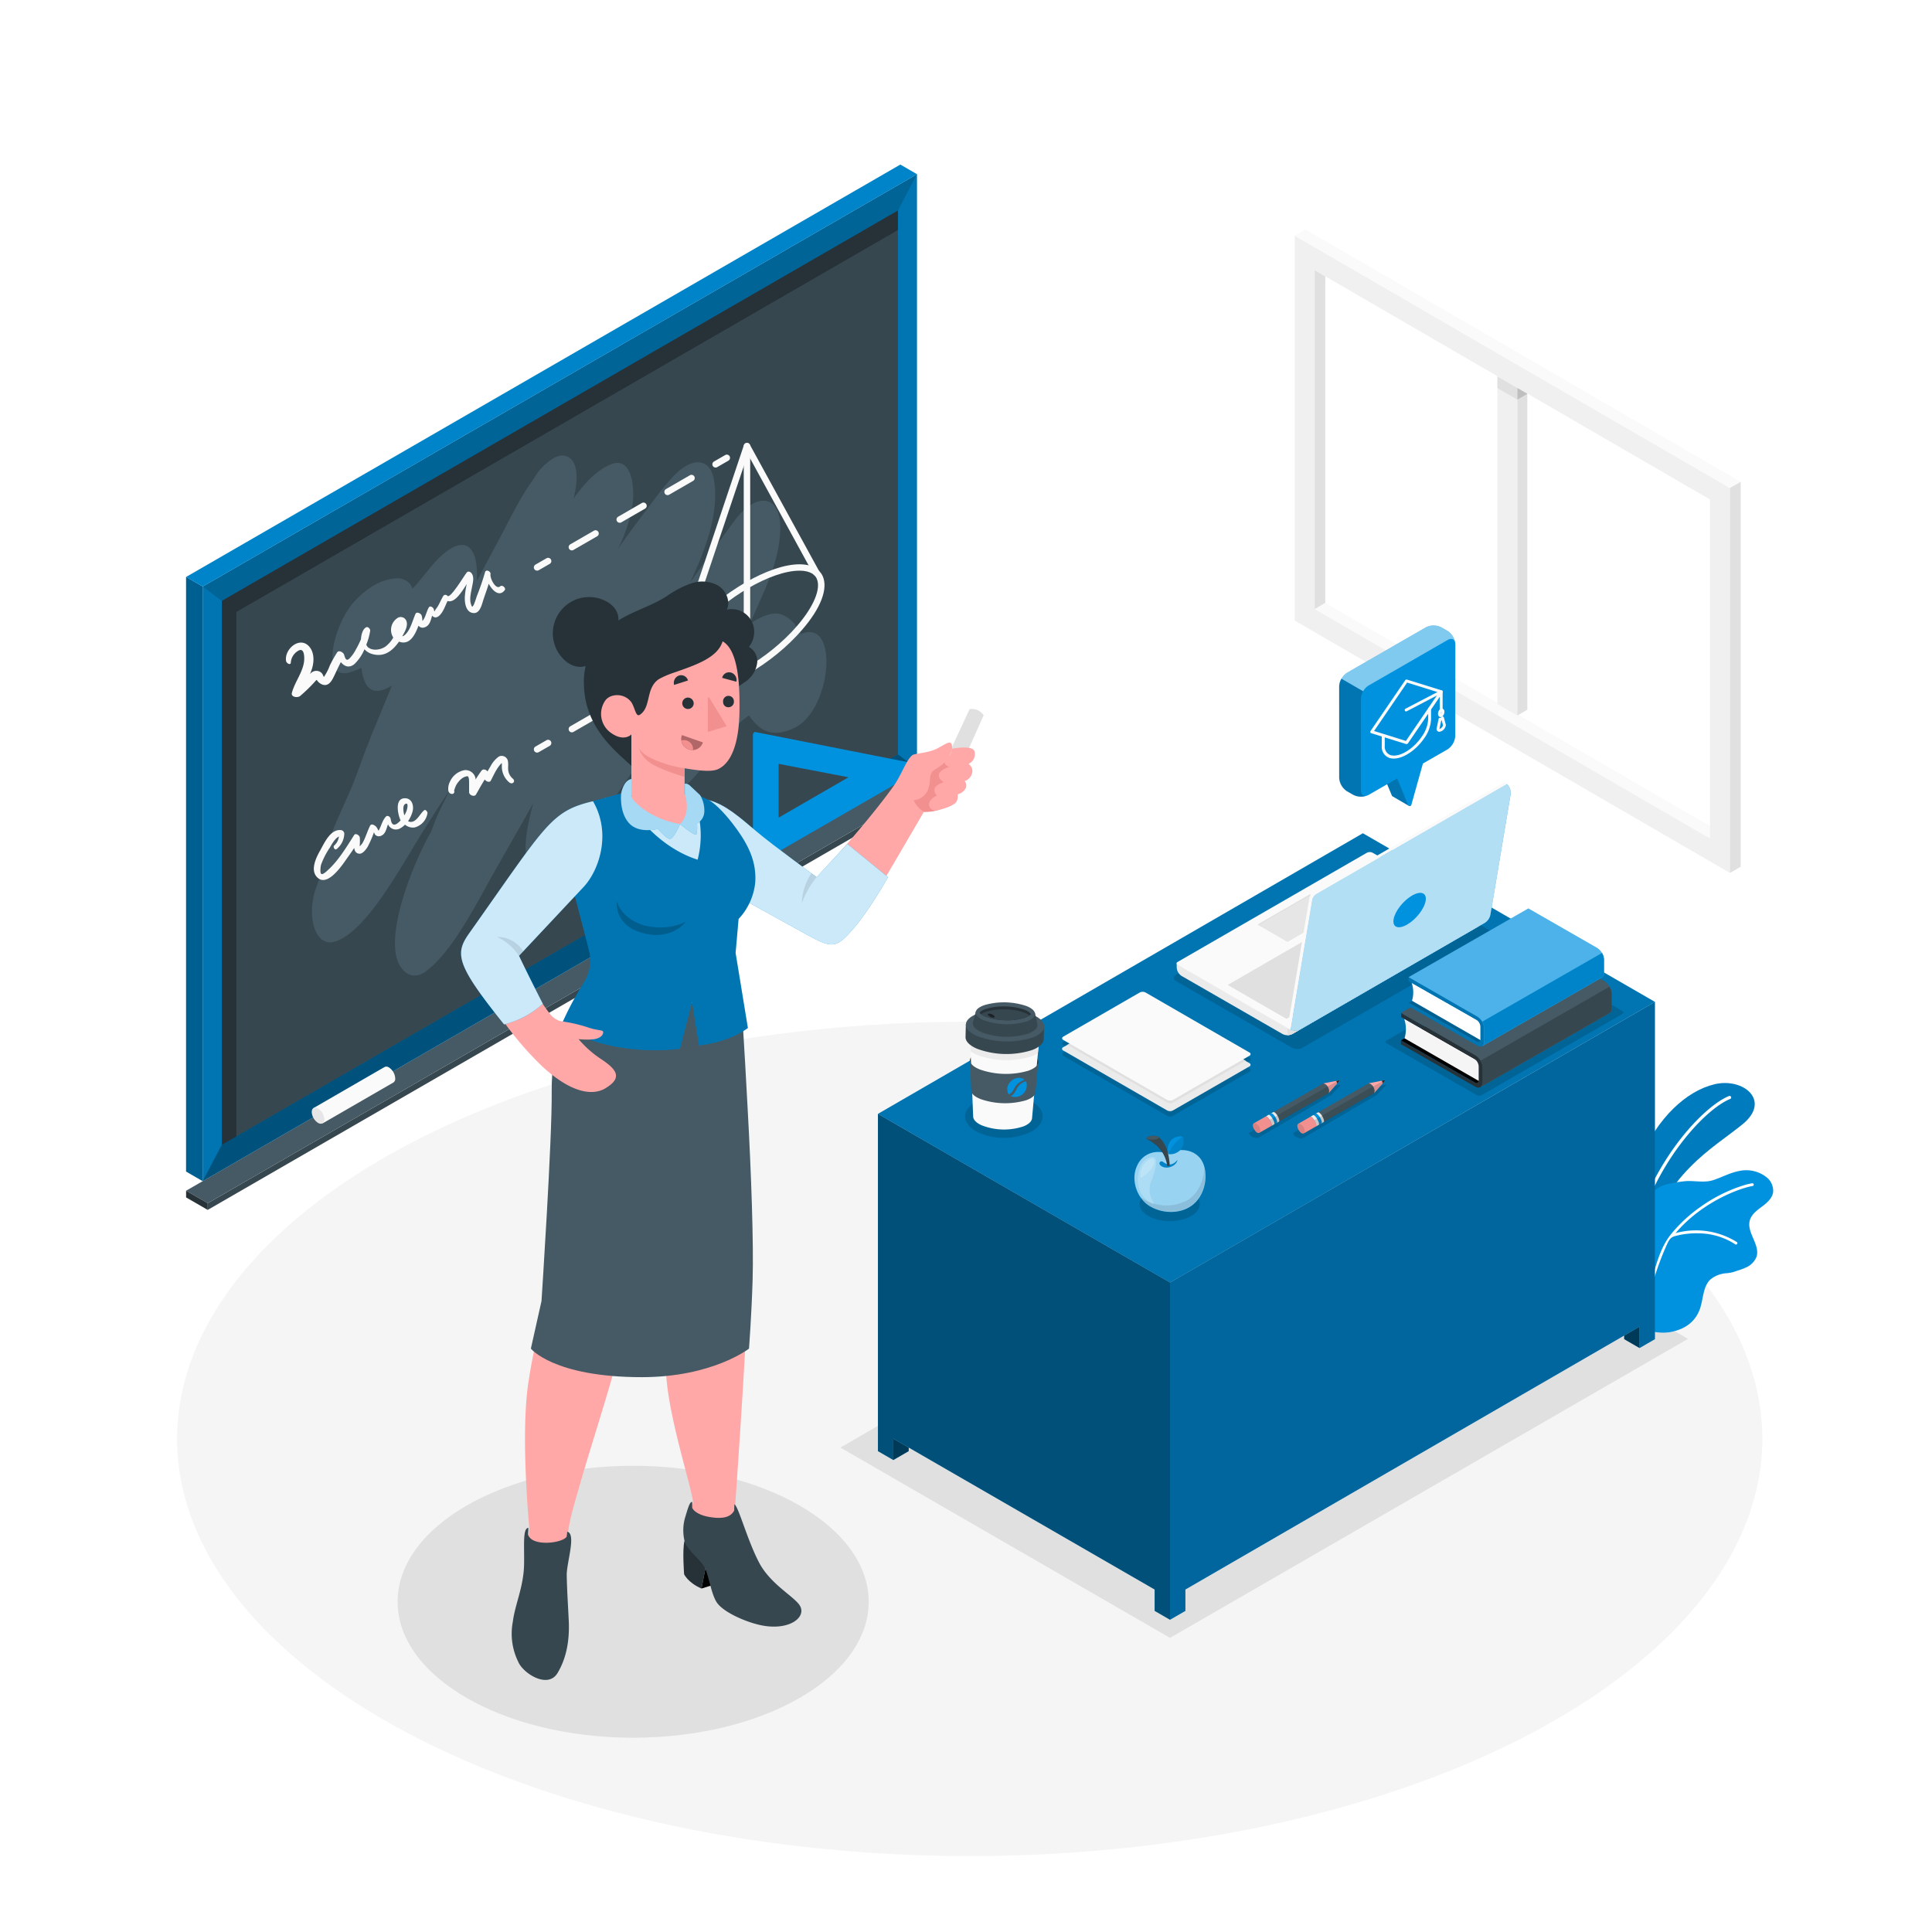 <svg width="500" height="500" xmlns="http://www.w3.org/2000/svg" id="freepik_stories-teacher" class="animated" version="1.1" viewBox="0 0 500 500">
	<style>
		@keyframes heartbeat{0%,30%,40%,60%,to{transform:scale(1)}10%,50%{transform:scale(1.1)}}svg#freepik_stories-teacher:not(.animated) .animable{opacity:0}svg#freepik_stories-teacher.animated #freepik--speech-bubble--inject-16{animation:6s Infinite linear heartbeat;animation-delay:0s}
	</style>
	<g id="freepik--Floor--inject-16" class="animable" style="transform-origin:250.96px 372.38px">
		<ellipse id="freepik--floor--inject-16" cx="250.96" cy="372.38" fill="#f5f5f5" rx="205.13" ry="107.97" style="transform-origin:250.96px 372.38px" class="animable" />
	</g>
	<g id="freepik--Shadows--inject-16" class="animable" style="transform-origin:269.875px 373.48px">
		<path id="freepik--Shadow--inject-16" style="transform-origin:327.17px 360.56px" fill="#e0e0e0" d="M302.8 423.88l-85.31-49.25 134.05-77.39 85.31 49.25-134.05 77.39z" class="animable" />
		<ellipse id="freepik--shadow--inject-16" cx="163.86" cy="414.53" fill="#e0e0e0" rx="60.96" ry="35.19" style="transform-origin:163.86px 414.53px" class="animable" />
	</g>
	<g id="freepik--Plants--inject-16" class="animable" style="transform-origin:438.758px 312.587px">
		<g id="freepik--plants--inject-16" class="animable" style="transform-origin:438.758px 312.587px">
			<path d="M420.61 321.78s-.51-12.09 3.95-22.22 11.68-17.16 19.15-18.95 14.69 4.22 7.34 10.28-21 13.18-24.8 32.11z" style="transform-origin:437.355px 301.645px" id="el0t6nh0lvnj9l" fill="#0092df" class="animable" />
			<path d="M420.61 321.78s-.51-12.09 3.95-22.22 11.68-17.16 19.15-18.95 14.69 4.22 7.34 10.28-21 13.18-24.8 32.11z" style="transform-origin:437.355px 301.645px" id="elfozdwufx6vf" class="animable" opacity=".15" />
			<path d="M422.35 322.35h-.08a.43.43 0 01-.31-.5c4.91-20.92 18.83-35.52 25.51-38.2a.41.41 0 01.53.23.41.41 0 01-.23.53c-6.54 2.62-20.18 17-25 37.63a.43.43 0 01-.42.31z" style="transform-origin:434.99px 302.986px" id="eld3yipvs9otp" fill="#fff" class="animable" />
			<path d="M440.07 338.33c-1.13 3.66-3.9 5.65-7.65 6.38-2.39.47-6.23 0-8.24-1.49-2.81-2.09-3.76-3.58-4.35-5.61a34.57 34.57 0 01-1.21-8.29 8.61 8.61 0 011.89-5.06 14.84 14.84 0 011.45-1.62c.57-.61 1.22-1.14 1.82-1.71a6.52 6.52 0 001.92-2.73c.47-1.52 0-3.15 0-4.74a7.26 7.26 0 015.56-6.92 33.27 33.27 0 014.75-.84c2.39-.22 5 .47 7.29-.26s4.34-1.91 6.72-2.37a8.47 8.47 0 017.21 1.64 4.47 4.47 0 011.65 3.87c-.26 1.59-1.62 2.75-2.91 3.71s-2.71 2-3.13 3.57c-.86 3.14 2.74 6.29 1.75 9.39a5.09 5.09 0 01-2.82 2.81c-1 .48-2.13.77-3.2 1.15a12.66 12.66 0 01-1.59.29 7.33 7.33 0 00-4.38 1.67c-1.83 1.83-1.77 4.7-2.53 7.16z" style="transform-origin:438.758px 323.868px" id="elfz8jhqx795m" fill="#0092df" class="animable" />
			<path d="M432.27 319.65a33.94 33.94 0 012.31-2.63 38.72 38.72 0 015.89-4.95 39.61 39.61 0 0110.69-5.28 17.79 17.79 0 012.29-.56.36.36 0 01.41.3.35.35 0 01-.29.41c-3.32.55-13.05 4.07-19.93 12.19a20 20 0 0115.85 2.31.36.36 0 01.08.5.39.39 0 01-.31.15.31.31 0 01-.2-.07 17.48 17.48 0 00-9.3-2.83 21.28 21.28 0 00-6.26.71c-1.19.31-1.61 1.08-2.09 2.15a73.48 73.48 0 00-3.18 8.37c-.44 1.43-.84 2.87-1.19 4.32-.17.68-.34 1.35-.5 2a10.94 10.94 0 00-.49 2.24c-.29 1.44-.56 2.89-.8 4.34 0 .09 0 .19-.05.28a.5.5 0 01-.18.39.37.37 0 01-.48-.19 1.13 1.13 0 010-.58 78.2 78.2 0 013.22-13.07c1.09-3.63 2.13-7.43 4.51-10.5z" style="transform-origin:439.184px 325.122px" id="elonbj4h3wxd" fill="#fff" class="animable" />
		</g>
	</g>
	<g id="freepik--Window--inject-16" class="animable" style="transform-origin:392.785px 142.65px">
		<g id="freepik--window--inject-16" class="animable" style="transform-origin:392.785px 142.65px">
			<path style="transform-origin:392.765px 186.485px" id="el88rlyynm5ff" fill="#fafafa" d="M445.29 215.34l-2.74 1.63-102.31-59.34 2.74-1.63 102.31 59.34z" class="animable" />
			<path style="transform-origin:392.765px 142.64px" id="el99i7nshgxbi" fill="#fff" d="M342.98 156l99.57 57.75v-84.48l-99.57-57.74V156z" class="animable" />
			<path style="transform-origin:390.105px 139.825px" id="el7kfxaqh05jm" fill="#f0f0f0" d="M392.69 97.47v87.7l-5.17-2.98V94.48l5.17 2.99z" class="animable" />
			<path style="transform-origin:393.98px 140.57px" id="elwpadzy6lln" fill="#e0e0e0" d="M395.27 95.97l-2.58 1.5v87.7l2.58-1.5v-87.7z" class="animable" />
			<path d="M335.08 160.61l112.63 65.3v-99.62L335.08 61zm5.16-90.69l102.31 59.35V217l-102.31-59.37z" style="transform-origin:391.395px 143.455px" id="els5xkpkye1yi" fill="#f0f0f0" class="animable" />
			<path style="transform-origin:341.61px 113.775px" id="elcy2okl5k5hq" fill="#e0e0e0" d="M340.24 157.63l2.74-1.63V71.53l-2.74-1.61v87.71z" class="animable" />
			<path style="transform-origin:392.785px 92.84px" id="el5z32cem19l" fill="#fafafa" d="M335.08 60.98l2.78-1.59 112.63 65.31-2.78 1.59-112.63-65.31z" class="animable" />
			<path style="transform-origin:449.1px 175.305px" id="elefkxwf0gqmc" fill="#e0e0e0" d="M450.49 124.7l-2.78 1.59v99.62l2.78-1.59V124.7z" class="animable" />
			<path style="transform-origin:390.115px 100.445px" id="elpd9h4xowrc" fill="#e0e0e0" d="M392.69 100.44l-5.15-2.97v2.98l5.15 2.97v-2.98z" class="animable" />
			<path style="transform-origin:393.98px 101.93px" id="eln7z1gjpmwve" d="M392.69 103.42l2.58-1.49-2.58-1.49v2.98z" class="animable" opacity=".15" />
		</g>
	</g>
	<g id="freepik--Board--inject-16" class="animable" style="transform-origin:147.68px 177.855px">
		<g id="freepik--board--inject-16" class="animable" style="transform-origin:147.68px 177.855px">
			<path style="transform-origin:150.48px 256.41px" id="elku3pr1t86o" fill="#37474f" d="M247.2 201.44L53.76 313.12v-1.73L247.2 199.7v1.74z" class="animable" />
			<path style="transform-origin:147.68px 253.93px" id="el2jbhb6ssmhr" fill="#455a64" d="M241.61 196.47l5.59 3.23L53.76 311.39l-5.6-3.23 193.45-111.69z" class="animable" />
			<path style="transform-origin:50.96px 310.64px" id="elmnyp5bv2c9i" fill="#263238" d="M48.16 308.16l5.6 3.23v1.73l-5.6-3.23v-1.73z" class="animable" />
			<path style="transform-origin:144.885px 175.38px" id="elxjf4zs8wfv" fill="#0092df" d="M237.31 198.96L52.46 305.68V151.8L237.31 45.08v153.88z" class="animable" />
			<path style="transform-origin:144.885px 175.38px" id="elsbs2cglmz" d="M237.31 198.96L52.46 305.68V151.8L237.31 45.08v153.88z" class="animable" opacity=".2" />
			<path style="transform-origin:144.89px 175.375px" id="elum4ler8cped" fill="#37474f" d="M57.4 296.25V155.53L232.38 54.5v140.72L57.4 296.25z" class="animable" />
			<path style="transform-origin:144.89px 175.375px" id="elclnd630stpd" fill="#263238" d="M232.38 54.5L61.17 153.35l-3.77 2.18v140.72l3.77-2.18V158.38l171.21-98.84V54.5z" class="animable" />
			<path style="transform-origin:144.885px 250.45px" id="el6h5my46hrqq" d="M57.4 296.25l-4.94 9.43 184.85-106.72-4.93-3.74L57.4 296.25z" class="animable" opacity=".3" />
			<path style="transform-origin:144.885px 100.305px" id="el5t01dkgagnw" d="M232.38 54.5l4.93-9.42L52.46 151.8l4.94 3.73L232.38 54.5z" class="animable" opacity=".15" />
			<path style="transform-origin:50.31px 227.5px" id="ell0bpgf7vu0d" fill="#0092df" d="M48.16 149.32l4.3 2.48v153.88l-4.3-2.49V149.32z" class="animable" />
			<path style="transform-origin:50.31px 227.5px" id="elp5t4npe9b4" d="M48.16 149.32l4.3 2.48v153.88l-4.3-2.49V149.32z" class="animable" opacity=".35" />
			<path style="transform-origin:142.735px 97.195px" id="elzh2ybh5acgc" fill="#0092df" d="M237.31 45.08l-4.3-2.49L48.16 149.32l4.3 2.48L237.31 45.08z" class="animable" />
			<path style="transform-origin:142.735px 97.195px" id="elnf51f88h04" d="M237.31 45.08l-4.3-2.49L48.16 149.32l4.3 2.48L237.31 45.08z" class="animable" opacity=".1" />
			<path d="M207.4 164.05a.65.65 0 01.1.25l-.13-.23c-.16.07-.32.12-.49.21.19-.27.34-.34.46-.27a13 13 0 00-1.07-1.65 8.13 8.13 0 00-4.34-3.44c-2.29-.6-5.12.75-7.83 2.46 3.56-8.35 7.84-16.22 7.83-24.82 0-9-6.57-9-11.91-1.72q-5.76 7.89-11.46 16c4.38-9.23 7.6-18.72 6.21-26.68-1-5.55-5.29-5.79-9.56-1.83-2.58 2.4-5.34 6.21-8.27 10.11-2.37 3.15-4.81 6.36-7.07 9.73a40.82 40.82 0 003.76-11c.86-5.62-.4-12.76-5.11-11.14-3.89 1.35-7.09 4.85-10.09 9 1.22-4.7 1.27-9.47-1.49-10.82-1.77-.85-3.76.07-5.66 1.87l.12-.18a14.87 14.87 0 00-2.91 3.4c-.21.3-.4.61-.59.92-3.5 4.82-6.22 10.73-9.15 16.15-1.83 3.37-3.56 6.71-5.37 10 .51-7-1.77-12.44-8.22-7.35-2.75 2.17-5.1 5.6-7.45 8.29-.3.34-.61.68-.95 1a4 4 0 00-3.52-2.63c-3.53-.06-7.43 1.63-11.34 5.77-5.51 5.84-9.09 20.57-1.54 18.6 1.08-.28 2.16-.79 3.23-1.15a10.65 10.65 0 00.7 3.25c1.37 3.42 4.09 3.18 7.12 1.27-2.15 5.37-4.41 10.58-6.49 15.92-1.45 3.78-2.82 7.87-4.44 11.61-2.64 6.06-5.58 11.92-7.1 18.37a12.72 12.72 0 00-.4 3.24c-.41 1.06-.8 2.12-1.18 3.19-2.57 7.25-.3 15.59 4.94 13.92 7.5-2.39 15.54-16.73 21.05-25.76 2.77-4.55 5.69-9.08 8.64-13.57l-.06.11c-1.19 2.53-2.53 5.13-3.64 7.69-.39 1-.74 2-1.11 3 0 .06-.05.09-.08.16-5.32 9.37-12.27 27.81-8 34.7 1.42 2.3 3.88 3.52 6.82 1.28 6.87-5.25 12.71-17 17.62-25.72 3.28-5.8 6.72-11.75 10.05-17.75a64.93 64.93 0 00-1.8 8.39c-1.08 8.07 2.22 12.29 7.85 9.33 4.15-2.17 8.49-9.11 11.63-14 4.21-6.5 8.64-12.65 12.88-19.09a26.83 26.83 0 00-.15 5.91c.65 7 4.83 9.26 10.33 3.69 5.15-5.21 9.7-13.37 15.09-16.88a15.51 15.51 0 002 2.42c2.55 2.5 6 2.69 9.85.74 9.57-4.8 11.48-28.32 1.69-24.27z" style="transform-origin:147.308px 185.178px" id="eloby7e7o236" fill="#455a64" class="animable" />
			<path d="M238.73 198l-43.34-8.57c-.24 0-.53.35-.53.71v33.59c0 .26.16.38.35.27l43.35-25c.35-.23.44-.93.17-1zm-37.22 13.6v-13.92l18.08 3.48z" style="transform-origin:216.874px 206.735px" id="el39rqrrhxmit" fill="#0092df" class="animable" />
			<path d="M102.28 279.07a3.58 3.58 0 00-1.62-2.81 1.14 1.14 0 00-1.15-.11l-18.35 10.6 2.3 4 18.35-10.6a1.14 1.14 0 00.47-1.08z" style="transform-origin:91.725px 283.397px" id="eltaybxshhu9" fill="#fafafa" class="animable" />
			<path d="M82.31 286.86a3.58 3.58 0 011.62 2.81c0 1-.73 1.45-1.62.94a3.6 3.6 0 01-1.63-2.82c0-1.03.73-1.45 1.63-.93z" style="transform-origin:82.305px 288.729px" id="el1tj4y5ez7mo" fill="#e6e6e6" class="animable" />
			<path d="M179.72 179.09c-3.8 0-5.35-1.66-6-3.05-1.5-3.27.45-8.38 5.35-14 7.63-8.82 20.11-16 27.82-16 3.79 0 5.35 1.66 6 3 1.5 3.27-.46 8.39-5.35 14-7.63 8.87-20.11 16.05-27.82 16.05zm27.19-31.4c-7.29 0-19.2 6.92-26.56 15.41-4.31 5-6.27 9.68-5.09 12.25.78 1.7 2.85 2.06 4.46 2.06 7.28 0 19.2-6.91 26.55-15.41 4.32-5 6.27-9.67 5.1-12.24-.78-1.71-2.86-2.07-4.46-2.07zm-27.19 14.86z" style="transform-origin:193.304px 162.565px" id="elormaznnpkf" fill="#fafafa" class="animable" />
			<path d="M175.38 169.77a.83.83 0 01-.8-1.1l17.94-53.47a.84.84 0 01.72-.57.85.85 0 01.81.43L212 147.82a.84.84 0 01-1.47.8l-17-31.08-17.36 51.66a.83.83 0 01-.79.57z" style="transform-origin:193.302px 142.199px" id="el9zowro9i9st" fill="#fafafa" class="animable" />
			<path d="M193.31 163.39a.83.83 0 01-.83-.84v-47.09a.83.83 0 01.84-.83.83.83 0 01.83.83v47.09a.84.84 0 01-.84.84z" style="transform-origin:193.315px 139.01px" id="el7q195v7ky9n" fill="#fafafa" class="animable" />
			<path d="M185.2 121a.85.85 0 01-.73-.42.84.84 0 01.31-1.14l2.9-1.67a.83.83 0 011.14.3.85.85 0 01-.31 1.15l-2.9 1.67a.77.77 0 01-.41.11z" style="transform-origin:186.645px 119.328px" id="elmwujvazhzi" fill="#fafafa" class="animable" />
			<path d="M148 142.44a.82.82 0 01-.72-.42.83.83 0 01.3-1.14l6.2-3.58a.84.84 0 01.83 1.45l-6.19 3.57a.81.81 0 01-.42.12zm12.39-7.15a.85.85 0 01-.73-.42.84.84 0 01.31-1.14l6.19-3.58a.84.84 0 01.84 1.45l-6.2 3.58a.87.87 0 01-.37.11zm12.38-7.15a.82.82 0 01-.72-.42.83.83 0 01.3-1.14l6.19-3.58a.84.84 0 011.15.31.84.84 0 01-.31 1.14l-6.15 3.55a.91.91 0 01-.42.14z" style="transform-origin:163.482px 132.664px" id="elqmieijul379" fill="#fafafa" class="animable" />
			<path d="M139 147.68a.86.86 0 01-.73-.41.85.85 0 01.31-1.15l2.9-1.67a.84.84 0 01.84 1.45l-2.9 1.67a.8.8 0 01-.42.11z" style="transform-origin:140.424px 146.023px" id="el22lc8x0djyb" fill="#fafafa" class="animable" />
			<path d="M185.2 168.08a.85.85 0 01-.73-.42.84.84 0 01.31-1.14l2.9-1.67a.82.82 0 011.14.3.85.85 0 01-.31 1.15l-2.9 1.67a.77.77 0 01-.41.11z" style="transform-origin:186.645px 166.406px" id="elphvnamh1v68" fill="#fafafa" class="animable" />
			<path d="M148 189.53a.82.82 0 01-.72-.42.83.83 0 01.3-1.14l6.2-3.58a.84.84 0 01.83 1.45l-6.19 3.57a.81.81 0 01-.42.12zm12.39-7.15a.85.85 0 01-.73-.42.84.84 0 01.31-1.14l6.19-3.58a.84.84 0 01.84 1.45l-6.2 3.58a.87.87 0 01-.37.11zm12.38-7.15a.82.82 0 01-.72-.42.83.83 0 01.3-1.14l6.19-3.58a.84.84 0 011.15.31.84.84 0 01-.31 1.14l-6.19 3.58a.91.91 0 01-.38.11z" style="transform-origin:163.482px 179.754px" id="elebd23dryc5" fill="#fafafa" class="animable" />
			<path d="M139 194.77a.85.85 0 01-.73-.42.84.84 0 01.31-1.14l2.9-1.67a.84.84 0 01.84 1.45l-2.9 1.67a.8.8 0 01-.42.11z" style="transform-origin:140.425px 193.113px" id="el19dw3zscf2r" fill="#fafafa" class="animable" />
			<path d="M129.48 151.72c-1.18 1.06-2.72-2.11-2.54-3.11.14-.75-1.21-1.4-1.42-.5a62.65 62.65 0 01-2.09 6.1c-.21.61-.38 1.22-.63 1.82a2.57 2.57 0 01-.43.86q-.23.12-.06.24a1.06 1.06 0 01-.35-.58c-.57-1.36-.06-3.26.21-4.67.21-1.09.62-2.57-.15-3.54-.26-.33-.82-.59-1.17-.23-.6.61-4.25 6.9-5.06 6.1a.66.66 0 00-1.06 0c-.51.85-.89 1.78-1.39 2.65-.25.43-.66.88-.86 1.32l-.07.06a2.7 2.7 0 01-.12-.49c-.1-.53-1-1.16-1.33-.51-.57 1-.76 2.2-1.38 3.15a1.93 1.93 0 01-.27.31v-.1a4.47 4.47 0 00-.19-1.31c-.14-.51-1.29-1.1-1.59-.42-.8 1.77-1.26 4.12-2.76 5.46a1.5 1.5 0 01-.67.35c.6-1.08 1.59-2.69 1.06-4a1.55 1.55 0 00-2.38-.68 3.67 3.67 0 00-1 5 7.69 7.69 0 01-2 2.31c-1.2.85-3.23 1.21-4.49.25a1.69 1.69 0 01-.49-.74 15.77 15.77 0 001-3.56c.08-.47-.57-1.18-1.06-.91-.93.52-1.26 2-1.32 3.07a24 24 0 01-1.33 2.69 9.46 9.46 0 01-1.7 2.36c-.87.76-1.08-.24-1.34-1.05-.19-.58-1.34-1.28-1.81-.56a32.05 32.05 0 00-1.87 3.34 13.72 13.72 0 01-1.55 3c-.16-.25-.28-.63-.38-.77a1.87 1.87 0 00-.77-.65 2 2 0 00-2.11.33c-.12.1-.23.21-.34.32a12.57 12.57 0 00.51-1.33c.59-1.85.65-4.28-.75-5.82-2.49-2.73-6.47.8-5.94 3.8.11.61 1.24 1.23 1.23.29a3.83 3.83 0 012-3c1.59-.85 1.55 2 1.4 3-.44 2.82-2.39 5.17-3.13 7.92-.32 1.17 1.53 1.36 2.15.82a39.51 39.51 0 004-3.92l.21-.23.1.04a3 3 0 001.52 1.2c1.61.49 2.43-1.15 3-2.35s1.09-2.34 1.69-3.49c.87 1.06 2.09 1.64 3.49.52a11.25 11.25 0 002.62-3.85 4.25 4.25 0 001.94 1.21c3.17.95 5.35-.83 7-3.19a2.25 2.25 0 00.44.14c2.5.6 3.75-2 4.61-4.27a1.32 1.32 0 001.59.42c1.26-.35 1.58-1.76 1.93-3 .47.51 1.09.67 1.85 0 1.06-1 1.52-2.5 2.14-3.8 1.84.61 3.64-2.28 5-4.43-.07.25-.13.47-.15.6a21.9 21.9 0 00-.36 2.56c-.11 1.56.17 4.26 2.25 4.39 1.52.1 2.06-1.87 2.4-3 .48-1.56 1.08-3.06 1.52-4.6 1 1.9 2.8 3.5 4.16 1.65.36-.52-.64-1.43-1.16-.99z" style="transform-origin:102.354px 164.035px" id="elfgj21s0kkfh" fill="#fafafa" class="animable" />
			<path d="M109.78 209.7c-1.06.83-1.85 2.88-3.33 3a1.43 1.43 0 01-.84-.18 8.52 8.52 0 001.16-2.5c.41-1.56-.19-3.57-2.17-3.43-2.41.18-1.66 4-1.06 5.41 0 .1.1.2.15.3l-.21.22c-.33.33-.93.92-1.46.89-.69 0-.82-1-.94-1.55s-.81-.92-1.19-.54c-.92.94-1.23 2.47-1.87 3.6h-.13a3.05 3.05 0 00-.27-.57 1.89 1.89 0 00-1.07-.91.59.59 0 00-.76.22c-.49 1-.84 2-1.25 3a14.07 14.07 0 01-.72 1.52 6.74 6.74 0 01-.71.84 4.09 4.09 0 010-.47 10.28 10.28 0 000-1.84c-.07-.5-1.07-1.2-1.45-.61-2 3.13-4 6.5-6.71 9-.32.29-1.21 1.19-1.71 1.11s-.28-1.9-.13-2.42a18.38 18.38 0 012.18-4.31c.6-1 1.31-2.43 2.42-3a3.65 3.65 0 01-1.23 2.35c-.37.34.16 1.28.62.92a5.26 5.26 0 002-4.08 1 1 0 00-.78-.83c-2.79-.39-4.39 3.36-5.51 5.35s-2.62 5.21-.57 7c2.73 2.4 6.59-3.7 7.81-5.4.55-.77 1.1-1.56 1.62-2.35.1.78.42 1.41 1.29 1.5s1.77-1.08 2.2-1.81a27.9 27.9 0 001.63-3.76 2.2 2.2 0 00.32.67 1.32 1.32 0 001.44.29c1.28-.46 1.41-1.85 1.87-3a2.21 2.21 0 003.06 1.09 5.07 5.07 0 001.33-1 3.2 3.2 0 002.52.72 4.53 4.53 0 003.31-3.78c-.02-.19-.45-.99-.86-.66zm-5.24.91c-.13-.6-.38-2.08.28-2.5s.68.23.64.65a5.18 5.18 0 01-.82 2.25c-.04-.13-.07-.27-.1-.4z" style="transform-origin:95.931px 217.163px" id="elifnm5jwvq3" fill="#fafafa" class="animable" />
			<path d="M132.67 201.48a3.4 3.4 0 01-1.14-2.12c-.09-.74.06-1.49-.06-2.23a1.64 1.64 0 00-2.36-1.34 7 7 0 00-2.17 2.55c-.27.43-.52.87-.77 1.3-.35-.47-1.14-.73-1.54-.2a27.65 27.65 0 00-1.56 2.32v-.3a2.65 2.65 0 00-2.85-2.15 5.15 5.15 0 00-3.78 3 3.92 3.92 0 00-.42 2.18 1 1 0 00.72.94.64.64 0 00.63-.08c.09-.08.33-.44.19-.57s.39-1.38.49-1.57a6 6 0 011.07-1.39 3.69 3.69 0 011.17-.78 3.25 3.25 0 01.73-.16c.42.23.37 1.36.38 1.76V205c0 .79 1.37 1.35 1.8.6.75-1.31 1.47-2.64 2.28-3.91v.06c.24.44 1.22.89 1.54.28.8-1.51 1.57-3.39 2.86-4.57v1.18a5.35 5.35 0 001.92 3.85c.87.7 1.75-.33.87-1.01z" style="transform-origin:124.518px 200.787px" id="elmpj62m0j20n" fill="#fafafa" class="animable" />
		</g>
	</g>
	<g id="freepik--Desk--inject-16" class="animable" style="transform-origin:327.75px 310.79px">
		<g id="freepik--desk--inject-16" class="animable" style="transform-origin:327.75px 310.79px">
			<g id="freepik--desk--inject-16" class="animable" style="transform-origin:327.75px 317.42px">
				<g id="freepik--desk--inject-16" class="animable" style="transform-origin:327.75px 317.42px">
					<path style="transform-origin:327.75px 273.78px" id="elux3v2034jql" fill="#0092df" d="M302.8 331.91l-75.59-43.64 125.5-72.62 75.58 43.64-125.49 72.62z" class="animable" />
					<g style="transform-origin:327.75px 273.78px" id="elydr46559fof" class="animable" opacity=".2">
						<path id="elg5hrgi66sn7" class="animable" style="transform-origin:327.75px 273.78px" d="M302.8 331.91l-75.59-43.64 125.5-72.62 75.58 43.64-125.49 72.62z" />
					</g>
					<path style="transform-origin:265.005px 353.73px" id="elkj7c4q6ewkg" fill="#0092df" d="M227.21 288.27v87.28l3.98 2.3v-5.53l67.63 39.04v5.53l3.98 2.3v-87.28l-75.59-43.64z" class="animable" />
					<g style="transform-origin:265.005px 353.73px" id="elvvrmxcqv0p" class="animable" opacity=".45">
						<path id="el008p1hb3482me" class="animable" style="transform-origin:265.005px 353.73px" d="M227.21 288.27v87.28l3.98 2.3v-5.53l67.63 39.04v5.53l3.98 2.3v-87.28l-75.59-43.64z" />
					</g>
					<path style="transform-origin:233.18px 375.085px" id="ells7o77zuolo" fill="#0092df" d="M231.19 377.85l3.98-2.3v-.93l-3.98-2.3v5.53z" class="animable" />
					<g style="transform-origin:233.18px 375.085px" id="elazxhwq6snqc" class="animable" opacity=".6">
						<path id="elx7gmvvhridr" class="animable" style="transform-origin:233.18px 375.085px" d="M231.19 377.85l3.98-2.3v-.93l-3.98-2.3v5.53z" />
					</g>
					<path style="transform-origin:365.545px 339.24px" id="elcb88gzn3hvp" fill="#0092df" d="M302.8 419.19l3.98-2.3v-5.53l117.54-68.03v5.54l3.97-2.3v-87.28L302.8 331.91v87.28z" class="animable" />
					<g style="transform-origin:365.545px 339.24px" id="elkd9nh0qz7f" class="animable" opacity=".3">
						<path id="eljcgn3lvzlbj" class="animable" style="transform-origin:365.545px 339.24px" d="M302.8 419.19l3.98-2.3v-5.53l117.54-68.03v5.54l3.97-2.3v-87.28L302.8 331.91v87.28z" />
					</g>
					<path style="transform-origin:422.33px 346.1px" id="el70tds3ejg2t" fill="#0092df" d="M424.32 348.87l-3.98-2.3v-.94l3.98-2.3v5.54z" class="animable" />
					<g style="transform-origin:422.33px 346.1px" id="elirh7ta7yk9c" class="animable" opacity=".6">
						<path id="el141j2kln7vsi" class="animable" style="transform-origin:422.33px 346.1px" d="M424.32 348.87l-3.98-2.3v-.94l3.98-2.3v5.54z" />
					</g>
				</g>
			</g>
			<g id="freepik--Things--inject-16" class="animable" style="transform-origin:334.969px 259.204px">
				<g id="freepik--Sheets--inject-16" class="animable" style="transform-origin:299.26px 272.815px">
					<g style="transform-origin:299.268px 272.1px" id="eldfta6crh2cs" class="animable" opacity=".15">
						<path id="eleh98dtzwamt" d="M275.19 270.49L302.05 286a1.67 1.67 0 001.51 0l19.77-11.41a.46.46 0 000-.88l-26.86-15.51a1.67 1.67 0 00-1.51 0l-19.77 11.42a.46.46 0 000 .87z" class="animable" style="transform-origin:299.268px 272.1px" />
					</g>
					<g style="transform-origin:299.281px 274.881px" id="el2v2dw1qzojt" class="animable" opacity=".15">
						<path id="el1z7jl4341q8" d="M275.19 273.26l26.86 15.51a1.67 1.67 0 001.51 0l19.77-11.41a.46.46 0 000-.88L296.47 261a1.61 1.61 0 00-1.51 0l-19.77 11.41a.46.46 0 000 .85z" class="animable" style="transform-origin:299.281px 274.881px" />
					</g>
					<path d="M275.19 271.88l26.86 15.5a1.61 1.61 0 001.51 0L323.33 276a.46.46 0 000-.87l-26.86-15.51a1.67 1.67 0 00-1.51 0L275.19 271a.46.46 0 000 .88z" style="transform-origin:299.252px 273.504px" id="elja6l7zxbj2" fill="#ebebeb" class="animable" />
					<path d="M295 259.59l-18.77 10.84 25.86 14.93a1.67 1.67 0 001.51 0l18.78-10.84-25.87-14.93a1.67 1.67 0 00-1.51 0z" style="transform-origin:299.305px 272.475px" id="elfxo2jg3hw4g" fill="#e0e0e0" class="animable" />
					<path d="M275.19 269.15l26.86 15.5a1.67 1.67 0 001.51 0l19.77-11.41a.46.46 0 000-.87l-26.86-15.51a1.67 1.67 0 00-1.51 0l-19.77 11.41c-.42.24-.42.63 0 .88z" style="transform-origin:299.258px 270.755px" id="elazhz1z7t1l8" fill="#fafafa" class="animable" />
				</g>
				<g id="freepik--Pencil--inject-16" class="animable" style="transform-origin:335.048px 287.058px">
					<path d="M323.44 293c-.86.44 1.3 2 2.37 1.37l18.75-11 2.25-2.37a.15.15 0 00-.15-.25l-4.34 1.33z" style="transform-origin:335.048px 287.631px" id="freepik--shadow--inject-16" class="animable" opacity=".15" />
					<path d="M342.49 280.38l4-.78a.12.12 0 01.11.2l-2.71 3.07z" style="transform-origin:344.561px 281.234px" id="el6ks3x84b2gg" fill="#ffa8a7" class="animable" />
					<path d="M346.6 279.8a.12.12 0 00-.11-.2l-.78.15a.7.7 0 01.32.64v.07z" style="transform-origin:346.171px 280.029px" id="elp04fwdfnaml" fill="#263238" class="animable" />
					<path d="M329 291.41l.32-.19.4-.22 14.17-8.13a1.81 1.81 0 00-.11-1.33 1.86 1.86 0 00-1.29-1.16l-14.16 8.12-.76.44c.51-.26 1.93 2.21 1.43 2.47z" style="transform-origin:335.769px 285.895px" id="elzzi65gqgne" fill="#455a64" class="animable" />
					<path d="M330.24 290.7l.73-.42c.22-.11.09-.64-.16-1.19-.33-.73-1-1.43-1.27-1.28l-.54.31-.19.11c.29-.15.94.55 1.27 1.28.25.53.37 1 .19 1.18z" style="transform-origin:329.946px 289.245px" id="el6lrs171pg2u" fill="#ebebeb" class="animable" />
					<path d="M330.42 290.59c.51-.26-.93-2.73-1.43-2.46l-.73.41c.5-.26 1.93 2.21 1.43 2.47z" style="transform-origin:329.394px 289.56px" id="el13reorr0jcen" fill="#0092df" class="animable" />
					<path d="M329 291.41l.72-.41c.49-.26-.87-2.65-1.39-2.5l-.73.42c.48-.24 1.9 2.23 1.4 2.49z" style="transform-origin:328.712px 289.952px" id="el7fvjzhudvgn" fill="#ebebeb" class="animable" />
					<path d="M346.62 279.66l-.14-.06-2.89 1.58-15 8.6h-.07c.43.67.75 1.5.47 1.65l.32-.19.4-.22 14.17-8.13 2.71-3.07a.12.12 0 00.03-.16z" style="transform-origin:337.579px 285.515px" id="elc7sgqfh8qs" class="animable" opacity=".15" />
					<path d="M325.94 293.16l3.06-1.75c.21-.11.09-.64-.15-1.18-.34-.73-1-1.44-1.28-1.29l-3.07 1.76c-.61.35-.05 1.67.63 2.27a.73.73 0 00.81.19z" style="transform-origin:326.673px 291.065px" id="eldnudjlkiki6" fill="#f28f8f" class="animable" />
					<path d="M326.12 292.21a2.24 2.24 0 00-1.25-1.51.5.5 0 00-.46.06c-.46.43.08 1.65.72 2.21a.76.76 0 00.79.2c.23-.17.32-.49.2-.96z" style="transform-origin:325.206px 291.939px" id="el4m961cavf6i" class="animable" opacity=".1" />
				</g>
				<g id="freepik--pencil--inject-16" class="animable" style="transform-origin:346.676px 287.093px">
					<path d="M334.9 293.1c-.87.45 1.32 2 2.41 1.4l19-11.14 2.29-2.41a.15.15 0 00-.16-.25l-4.4 1.34z" style="transform-origin:346.676px 287.661px" id="freepik--shadow--inject-16" class="animable" opacity=".15" />
					<path d="M354.23 280.35l4.06-.8a.13.13 0 01.11.21l-2.74 3.11z" style="transform-origin:356.329px 281.21px" id="el70dedxvsata" fill="#ffa8a7" class="animable" />
					<path d="M358.4 279.76a.13.13 0 00-.11-.21l-.79.16a.69.69 0 01.32.64v.08z" style="transform-origin:357.964px 279.99px" id="elvn58pivuhua" fill="#263238" class="animable" />
					<path d="M340.54 291.54l.33-.19.4-.23 14.39-8.25a1.84 1.84 0 00-.12-1.34 1.89 1.89 0 00-1.31-1.18l-14.37 8.24-.76.44c.51-.26 1.95 2.25 1.44 2.51z" style="transform-origin:347.417px 285.945px" id="elbbr4q41s309" fill="#455a64" class="animable" />
					<path d="M341.81 290.82l.74-.43c.21-.11.09-.65-.17-1.2-.33-.74-1-1.46-1.29-1.3l-.55.31-.19.12c.29-.16 1 .56 1.3 1.29.24.54.36 1.05.18 1.2z" style="transform-origin:341.504px 289.344px" id="els2qawm5r2xj" fill="#ebebeb" class="animable" />
					<path d="M342 290.71c.51-.27-.95-2.77-1.46-2.5l-.74.42c.51-.27 2 2.24 1.46 2.51z" style="transform-origin:340.953px 289.665px" id="elw8whtao6nvj" fill="#0092df" class="animable" />
					<path d="M340.54 291.54l.73-.42c.5-.26-.88-2.69-1.41-2.53l-.73.43c.48-.25 1.92 2.26 1.41 2.52z" style="transform-origin:340.254px 290.061px" id="eldqcpv286n9f" fill="#ebebeb" class="animable" />
					<path d="M358.42 279.62l-.13-.07-2.94 1.61-15.21 8.73c0-.05-.05-.05-.07 0 .43.67.76 1.52.47 1.67l.33-.19.4-.23 14.39-8.25 2.74-3.11a.12.12 0 00.02-.16z" style="transform-origin:349.256px 285.555px" id="elmhc5niffj0n" class="animable" opacity=".15" />
					<path d="M337.43 293.32l3.11-1.78c.22-.11.1-.64-.15-1.2-.34-.74-1-1.46-1.29-1.31l-3.1 1.79c-.62.35-.05 1.7.64 2.3a.72.72 0 00.79.2z" style="transform-origin:338.195px 291.187px" id="elm18t6ogeqve" fill="#f28f8f" class="animable" />
					<path d="M337.62 292.35a2.25 2.25 0 00-1.27-1.53.5.5 0 00-.46.06c-.47.44.07 1.67.73 2.24a.74.74 0 00.8.2c.23-.13.32-.49.2-.97z" style="transform-origin:336.693px 292.077px" id="elx6xaucdkq7c" class="animable" opacity=".1" />
				</g>
				<g id="freepik--Apple--inject-16" class="animable" style="transform-origin:302.792px 304.975px">
					<path d="M296.41 314.18c2.54 2 7.43 2.42 10.9 1S311.53 311 309 309s-7.44-2.42-10.9-1-4.24 4.21-1.69 6.18z" style="transform-origin:302.702px 311.59px" id="el7gb4g4vntja" class="animable" opacity=".15" />
					<path d="M299.84 298.14a5.82 5.82 0 00-5.53 3.5c-1.79 3.68 0 8.24 2.74 10.17 3.44 2.42 8.83 2.57 12-.33 3.51-3.2 3.77-9.26 1.37-11.92s-6.08-1.9-7.05-1.49c-1.43.61-2.37.01-3.53.07z" style="transform-origin:302.792px 305.644px" id="elv3qp5uvr1x" fill="#0092df" class="animable" />
					<path d="M299.84 298.14a5.82 5.82 0 00-5.53 3.5c-1.79 3.68 0 8.24 2.74 10.17 3.44 2.42 8.83 2.57 12-.33 3.51-3.2 3.77-9.26 1.37-11.92s-6.08-1.9-7.05-1.49c-1.43.61-2.37.01-3.53.07z" style="transform-origin:302.792px 305.644px" id="ely92imtgngg" fill="#fff" class="animable" opacity=".6" />
					<path d="M307.07 310.74a11.6 11.6 0 01-12-1 7.69 7.69 0 001.94 2c3.44 2.42 8.83 2.57 12-.33a9.85 9.85 0 002.63-9.48c.2.91-.45 6.56-4.57 8.81z" style="transform-origin:303.511px 307.75px" id="eljf81sxi3ep" class="animable" opacity=".1" />
					<path d="M298.33 299.43a3.68 3.68 0 00-3 2 8.9 8.9 0 00-.72 5.42c.55 3.27 3.71 5 4 4.71s-2-2.42-.73-5.67 1.98-6.33.45-6.46z" style="transform-origin:296.832px 305.511px" id="elsssbn4dbffc" fill="#fff" class="animable" opacity=".2" />
					<path d="M297.61 300a4.85 4.85 0 00-2.33 2.91c-.29 1.08-.15 1.81 0 1.93s2.19-1.65 2.82-2.5c.9-1.24 1.05-2.9-.49-2.34z" style="transform-origin:296.943px 302.367px" id="elnaw1t2ea1aa" fill="#fff" class="animable" opacity=".2" />
					<path d="M301.34 300.94c-.51-.4-1-.61-1.24 0s1.1 1.56 2.6 1.13 2-1.42 2-1.91a2.75 2.75 0 01-1.68 1.19 2.49 2.49 0 01-1.68-.41z" style="transform-origin:302.386px 301.169px" id="elrl8o6m6pv4l" fill="#0092df" class="animable" />
					<path d="M301.34 300.94c-.51-.4-1-.61-1.24 0s1.1 1.56 2.6 1.13 2-1.42 2-1.91a2.75 2.75 0 01-1.68 1.19 2.49 2.49 0 01-1.68-.41z" style="transform-origin:302.386px 301.169px" id="elso0pgrbidk" class="animable" opacity=".1" />
					<path d="M302.7 301.68a14.07 14.07 0 00-.68-4.09 7.62 7.62 0 00-2.2-3.4 4 4 0 00-1.64-.25c-.76 0-1.68.53-1.43.82a15.74 15.74 0 012.7 1.77 8.86 8.86 0 012.63 5.15.58.58 0 00.62 0z" style="transform-origin:299.704px 297.852px" id="elun3r07o0eoa" fill="#37474f" class="animable" />
					<path d="M299.77 294.17a.13.13 0 00-.08 0 4.36 4.36 0 00-1.5-.19 2.09 2.09 0 00-1.41.56c0 .11.12.26.81.36a4.37 4.37 0 002-.19c.3-.15.41-.42.18-.54z" style="transform-origin:298.337px 294.458px" id="elzw1geazntxr" fill="#455a64" class="animable" />
					<path d="M301.7 299.27a7.89 7.89 0 00-3.7-3.81 7.92 7.92 0 011.45 1.07 8.86 8.86 0 012.63 5.15.58.58 0 00.62 0s0-.52-.08-1.28c-.04.71-.37.46-.92-1.13z" style="transform-origin:300.35px 298.615px" id="elrjjzrhmajc" class="animable" opacity=".1" />
					<path d="M302.33 298.67a3.6 3.6 0 003.35-1.31 3.65 3.65 0 00.37-3.2 3.38 3.38 0 00-2.95.93 4 4 0 00-.77 3.58z" style="transform-origin:304.227px 296.411px" id="el7guwt0omx5b" fill="#0092df" class="animable" />
					<path d="M302.33 298.67a3.6 3.6 0 003.35-1.31 3.65 3.65 0 00.37-3.2 3.38 3.38 0 00-2.95.93 4 4 0 00-.77 3.58z" style="transform-origin:304.227px 296.411px" id="elzta7l7fuey" class="animable" opacity=".1" />
					<path d="M306.05 294.16a3.38 3.38 0 00-2.95.93 4 4 0 00-.77 3.58 10 10 0 013.72-4.51z" style="transform-origin:304.121px 296.391px" id="el924n7yu8m2j" fill="#0092df" class="animable" />
				</g>
				<g id="freepik--Laptop--inject-16" class="animable" style="transform-origin:347.347px 236.938px">
					<path d="M386.36 241.25c-6.43-3.71-31.5-18.12-31.5-18.12l-50.58 29.18c-.74.43-.74 1.12 0 1.54l30.1 17.32a3 3 0 002.68 0l49.3-28.37c.73-.43.74-1.12 0-1.55z" style="transform-origin:345.318px 247.308px" id="elnytzn69deep" class="animable" opacity=".15" />
					<path d="M304.53 249.27v1a2.74 2.74 0 001.36 2.36l25.95 14.93a2.75 2.75 0 002.72 0l47.6-27.56a2.73 2.73 0 001.36-2.36V237l-50.32 29z" style="transform-origin:344.025px 252.46px" id="elzfxsajf4ald" fill="#ebebeb" class="animable" />
					<path d="M383.52 237l-28.22-16.27a1.62 1.62 0 00-1.62 0l-49 28.27a.36.36 0 000 .62l28.49 16.46z" style="transform-origin:344.012px 243.296px" id="elag9s11j4wv4" fill="#fafafa" class="animable" />
					<path style="transform-origin:347.625px 246.44px" id="elkbbb7nhwiw" fill="#e0e0e0" d="M332.94 263.68l-15.22-8.78 44.51-25.7 15.3 8.73-44.59 25.75z" class="animable" />
					<path style="transform-origin:336.105px 237.58px" id="elbt65lbhdzz5" fill="#e0e0e0" d="M325.46 239.25l.28.17 7.46 4.3 13.27-7.66.28-.15-7.75-4.47-13.54 7.81z" class="animable" />
					<path style="transform-origin:336.105px 237.74px" id="elz6t0rrzpxi" fill="#e6e6e6" d="M325.74 239.42l7.46 4.3 13.27-7.66-7.47-4.3-13.26 7.66z" class="animable" />
					<path d="M333.2 266.07v1.81a2.74 2.74 0 001.36-.36l47.6-27.52a2.73 2.73 0 001.36-2.36V237z" style="transform-origin:358.36px 252.44px" id="el76qcbe6ekne" fill="#ebebeb" class="animable" />
					<path d="M333.2 266.07v1.81a2.74 2.74 0 001.36-.36l47.6-27.52a2.73 2.73 0 001.36-2.36V237z" style="transform-origin:358.36px 252.44px" id="el0fs7paanas9" fill="#e0e0e0" class="animable" />
					<path d="M334 266.48a3.24 3.24 0 002.78-.22l47.39-27.36a3.23 3.23 0 001.56-2.25l5.19-30.94a3.27 3.27 0 00.05-.53 3.22 3.22 0 00-1-2.29l-49.25 28.43a2.41 2.41 0 00-1.15 1.67z" style="transform-origin:362.485px 234.792px" id="el3ds0qg0x0t4" fill="#0092df" class="animable" />
					<g style="transform-origin:362.485px 234.792px" id="el1qvb47b980a" class="animable" opacity=".7">
						<path d="M334 266.48a3.24 3.24 0 002.78-.22l47.39-27.36a3.23 3.23 0 001.56-2.25l5.19-30.94a3.27 3.27 0 00.05-.53 3.22 3.22 0 00-1-2.29l-49.25 28.43a2.41 2.41 0 00-1.15 1.67z" style="transform-origin:362.485px 234.792px" id="elcpo5g933rkj" fill="#fff" class="animable" />
					</g>
					<path d="M333.2 266.08l.33.18.44.22 5.61-33.48a2.41 2.41 0 011.15-1.67L390 202.89a3.21 3.21 0 00-.65-.5L340 230.88a2.35 2.35 0 00-1.16 1.66z" style="transform-origin:361.6px 234.435px" id="el77boc9p2p15" fill="#fafafa" class="animable" />
					<path d="M360.66 237.91c.35-2.07 2.49-4.82 4.78-6.14s3.86-.72 3.52 1.35-2.49 4.83-4.78 6.15-3.87.73-3.52-1.36z" style="transform-origin:364.809px 235.521px" id="el8qp4vdmxpyk" fill="#0092df" class="animable" />
				</g>
				<g id="freepik--Books--inject-16" class="animable" style="transform-origin:389.379px 259.349px">
					<path d="M382.17 283.42L358.84 270a.37.37 0 010-.7l36.54-21.1a1.36 1.36 0 011.21 0l23.33 13.47c.33.2.33.51 0 .7l-36.54 21.1a1.36 1.36 0 01-1.21-.05z" style="transform-origin:389.379px 265.823px" id="freepik--shadow--inject-16" class="animable" opacity=".15" />
					<g id="freepik--Book--inject-16" class="animable" style="transform-origin:389.839px 262.201px">
						<path id="eliiwu5m1qezk" class="animable" style="transform-origin:389.38px 265.425px" d="M362.56 269.25l20.22 11.53 33.42-19.17-20.23-11.54-33.41 19.18z" />
						<path d="M383 279.91l-19.51-11.2a8.14 8.14 0 00-.1-5.06l19.38 11.08a19.25 19.25 0 01.23 5.18z" style="transform-origin:373.235px 271.78px" id="eldz3jyuec9hp" fill="#f5f5f5" class="animable" />
						<path d="M381.79 273.15a4.12 4.12 0 011.87 3.22v3.77c0 1.19-.84 1.67-1.87 1.08l-19.23-11v-.93l19 10.82c.62.36 1.12.07 1.12-.65v-3.49a2.48 2.48 0 00-1.12-1.94l-18.95-10.82v-1.06z" style="transform-origin:373.11px 271.811px" id="ellgdj3im1ug8" fill="#263238" class="animable" />
						<path d="M362.56 262.11L396 242.93l19.23 11a4.1 4.1 0 011.88 3.23V261a1.29 1.29 0 01-.55 1.2l-33.42 19.18a1.29 1.29 0 00.55-1.2v-3.78a4.13 4.13 0 00-1.87-3.23z" style="transform-origin:389.839px 262.155px" id="elff97jtout4m" fill="#455a64" class="animable" />
						<path d="M383.11 274.54a3.76 3.76 0 01.55 1.83v3.78a1.29 1.29 0 01-.55 1.2l33.42-19.18a1.29 1.29 0 00.55-1.2v-3.77a3.77 3.77 0 00-.55-1.84z" style="transform-origin:400.099px 268.355px" id="elhqm9e89jfjj" fill="#37474f" class="animable" />
					</g>
					<g id="freepik--book--inject-16" class="animable" style="transform-origin:389.814px 252.982px">
						<path style="transform-origin:389.41px 255.965px" id="elg1hb72kff9q" fill="#0092df" d="M364.54 259.51l18.76 10.69 30.98-17.78-18.76-10.69-30.98 17.78z" class="animable" />
						<path style="transform-origin:389.41px 255.965px" id="els9vu0vky51o" d="M364.54 259.51l18.76 10.69 30.98-17.78-18.76-10.69-30.98 17.78z" class="animable" opacity=".35" />
						<path d="M383.51 269.39L365.42 259a7.48 7.48 0 00-.1-4.69l18 10.27a18 18 0 01.19 4.81z" style="transform-origin:374.455px 261.85px" id="elcov6sgh64x" fill="#fff" class="animable" />
						<path d="M382.37 263.12a3.81 3.81 0 011.74 3v3.5c0 1.1-.78 1.55-1.74 1l-17.83-10.23v-.87l17.59 10c.58.33 1.05.06 1-.6v-3.22a2.28 2.28 0 00-1.05-1.79l-17.57-10v-1z" style="transform-origin:374.31px 261.882px" id="elmk2igrco4x" fill="#0092df" class="animable" />
						<path d="M382.37 263.12a3.81 3.81 0 011.74 3v3.5c0 1.1-.78 1.55-1.74 1l-17.83-10.23v-.87l17.59 10c.58.33 1.05.06 1-.6v-3.22a2.28 2.28 0 00-1.05-1.79l-17.57-10v-1z" style="transform-origin:374.31px 261.882px" id="elpy3e1l9hwdn" class="animable" opacity=".2" />
						<path d="M364.54 252.89l31-17.78 17.82 10.23a3.81 3.81 0 011.74 3v3.5a1.2 1.2 0 01-.51 1.12l-31 17.78a1.2 1.2 0 00.51-1.12v-3.5a3.81 3.81 0 00-1.74-3z" style="transform-origin:389.824px 252.925px" id="elg1lnzat3b9" fill="#0092df" class="animable" />
						<path d="M364.54 252.89l31-17.78 17.82 10.23a3.81 3.81 0 011.74 3v3.5a1.2 1.2 0 01-.51 1.12l-31 17.78a1.2 1.2 0 00.51-1.12v-3.5a3.81 3.81 0 00-1.74-3z" style="transform-origin:389.824px 252.925px" id="eljt1h4kssydf" fill="#fff" class="animable" opacity=".3" />
						<path d="M383.6 264.41a3.45 3.45 0 01.51 1.7v3.5a1.2 1.2 0 01-.51 1.12l31-17.78a1.2 1.2 0 00.51-1.12v-3.5a3.45 3.45 0 00-.51-1.7z" style="transform-origin:399.359px 258.68px" id="el16c6votf8xg" fill="#0092df" class="animable" />
						<path d="M383.6 264.41a3.45 3.45 0 01.51 1.7v3.5a1.2 1.2 0 01-.51 1.12l31-17.78a1.2 1.2 0 00.51-1.12v-3.5a3.45 3.45 0 00-.51-1.7z" style="transform-origin:399.359px 258.68px" id="el0xdfompv3k19" class="animable" opacity=".1" />
					</g>
				</g>
				<g id="freepik--Coffee--inject-16" class="animable" style="transform-origin:260.005px 276.946px">
					<path d="M266.91 285c3.92 2.17 3.92 5.69 0 7.86a16.3 16.3 0 01-14.2 0c-3.92-2.17-3.92-5.69 0-7.86a16.23 16.23 0 0114.2 0z" style="transform-origin:259.81px 288.926px" id="freepik--shadow--inject-16" class="animable" opacity=".15" />
					<g id="freepik--coffee--inject-16" class="animable" style="transform-origin:260.06px 275.862px">
						<path d="M253.72 272.11a20.62 20.62 0 0112.49.32c3.36 1.38 3.31 3.48-.12 4.68a20.59 20.59 0 01-12.49-.32c-3.48-1.38-3.42-3.48.12-4.68z" style="transform-origin:259.862px 274.611px" id="elt9npqj8dt4" fill="#263238" class="animable" />
						<path d="M251 267.79l18 .48-1.91 21.17c-.1.77-.84 1.52-2.23 2.07a15.92 15.92 0 01-10.8-.28c-1.41-.63-2.13-1.41-2.2-2.18z" style="transform-origin:260px 280.055px" id="el3fm898t5hg4" fill="#fafafa" class="animable" />
						<path d="M269 268.27l-.39 4.3a7.68 7.68 0 01-1.52.77 21.92 21.92 0 01-14.34-.37l-.47-.23a9.07 9.07 0 01-1.11-.67l-.17-4.28z" style="transform-origin:260px 271.079px" id="elmn0q7x5jf" fill="#ebebeb" class="animable" />
						<path d="M249.88 268.38l.08-3.24 2.1.06a8.12 8.12 0 01.93-.4 21.81 21.81 0 0114.34.37c.32.14.6.29.87.44l2 .06-.09 3.24c0 1-1 2.09-3 2.84a21.86 21.86 0 01-14.34-.37c-1.94-.86-2.92-1.94-2.89-3z" style="transform-origin:260.04px 268.274px" id="elcqjt93ff6iu" fill="#37474f" class="animable" />
						<path d="M253.06 262.3a21.85 21.85 0 0114.33.37c3.86 1.71 3.79 4.33-.15 5.84a21.89 21.89 0 01-14.33-.37c-3.99-1.72-3.91-4.33.15-5.84z" style="transform-origin:260.103px 265.404px" id="elqhzdinqfhg" fill="#455a64" class="animable" />
						<path d="M251.85 264.41l.72-2.66 5.15.14a20.88 20.88 0 015.12.13l5 .13.59 2.69c.3 1-.5 2-2.4 2.67a18.77 18.77 0 01-11.82-.3c-1.95-.8-2.72-1.84-2.36-2.8z" style="transform-origin:260.128px 265.036px" id="elhqj52upqvy8" fill="#37474f" class="animable" />
						<path d="M254.84 260.1a18.19 18.19 0 0110.86.28c2.92 1.19 2.87 3-.1 4a18.15 18.15 0 01-10.86-.28c-3.02-1.17-2.97-2.97.1-4z" style="transform-origin:260.183px 262.241px" id="el9y7awcwn78" fill="#455a64" class="animable" />
						<path d="M253.56 262.08a.93.93 0 00.33.39 4.83 4.83 0 001.24.67 15.81 15.81 0 005.08.9 15.07 15.07 0 005-.64 4.62 4.62 0 001.23-.6c.25-.2.32-.34.32-.38s-.25-.55-1.49-1.06a15.13 15.13 0 00-5-.89 15.52 15.52 0 00-5.12.64c-1.25.42-1.58.89-1.59.97z" style="transform-origin:260.16px 262.254px" id="elhyak5so2ey" fill="#263238" class="animable" />
						<path d="M253.89 262.47a4.83 4.83 0 001.24.67 15.81 15.81 0 005.08.9 15.07 15.07 0 005-.64 4.62 4.62 0 001.23-.6 4.21 4.21 0 00-1.19-.67 15.11 15.11 0 00-5-.9 15.56 15.56 0 00-5.12.64 4.72 4.72 0 00-1.24.6z" style="transform-origin:260.165px 262.634px" id="eln96tnyv33yt" fill="#37474f" class="animable" />
						<g style="transform-origin:256.535px 262.84px" id="elzk531r0711" class="animable" opacity=".5">
							<path id="elal2f14mc884" d="M256.94 262.62a1.55 1.55 0 00-1.2-.26c-.22.12-.05.43.39.7a1.56 1.56 0 001.2.26c.22-.13.05-.44-.39-.7z" class="animable" style="transform-origin:256.535px 262.84px" />
						</g>
						<path d="M268 282.61c0 .79-.84 1.57-2.46 2.14a19.41 19.41 0 01-11.77-.31c-1.63-.65-2.44-1.46-2.42-2.26l-.31-7.8c0 .85.83 1.72 2.57 2.41a20.59 20.59 0 0012.49.32c1.72-.6 2.59-1.42 2.61-2.27z" style="transform-origin:259.875px 279.948px" id="elgkl601qc07l" fill="#455a64" class="animable" />
						<path d="M262.48 282.93a13 13 0 00.74-1.31 3.9 3.9 0 012.08-1.74.25.25 0 01.31.12 3.05 3.05 0 01-3.9 3.75s-.06-.13 0-.15a2.5 2.5 0 00.77-.67z" style="transform-origin:263.708px 281.887px" id="elvis445r1a29" fill="#0092df" class="animable" />
						<path d="M264.82 279.62a4.28 4.28 0 00-1.31.76 3.94 3.94 0 00-1 1.25 3.76 3.76 0 01-1.21 1.51.24.24 0 01-.35-.06 2.69 2.69 0 01.71-3.26 2.76 2.76 0 013.16-.64.24.24 0 010 .44z" style="transform-origin:262.821px 281.063px" id="el94t3e7im71j" fill="#0092df" class="animable" />
					</g>
				</g>
			</g>
		</g>
	</g>
	<g id="freepik--Character--inject-16" class="animable" style="transform-origin:186.95px 292.632px">
		<g id="freepik--character--inject-16" class="animable" style="transform-origin:186.95px 292.632px">
			<path d="M245.93 194.29l5-10.76a3.68 3.68 0 013.64 1.58l-4.75 10.65z" style="transform-origin:250.25px 189.622px" id="el1nhmhoo6i3o" fill="#e0e0e0" class="animable" />
			<path d="M214 224.32a33.51 33.51 0 00-3.88 10.19c-.85 4.93 1.81 9.9 5.19 8.94s7.25-5.53 10.12-10.15 13.68-23.21 13.68-23.21a9 9 0 005.67-1.8c2.32-2 6.24-12.94 6.24-12.94s-2.51.08-5.35.29c1.07-1.73.79-3.3.24-3.45-.73-.19-2.58 1.24-4 1.81-2.36.95-5.26 1-5.8 1.44-1.58 1.22-2.91 5.37-5 8.2C225.15 212 214 224.32 214 224.32z" style="transform-origin:230.49px 217.871px" id="el341p96z40ri" fill="#ffa8a7" class="animable" />
			<path d="M183.5 207.1c4.22 1.09 8 4.47 12.34 8.13S211.35 227 211.35 227l7.94-8.59 10.52 8.59s-5 9-9.6 14.07c-3.85 4.29-5 4.32-11.17.94-5.5-3-23.51-13-23.51-13z" style="transform-origin:206.655px 225.764px" id="el4ue6kdvmbtq" fill="#0092df" class="animable" />
			<path d="M183.5 207.1c4.22 1.09 8 4.47 12.34 8.13S211.35 227 211.35 227l7.94-8.59 10.52 8.59s-5 9-9.6 14.07c-3.85 4.29-5 4.32-11.17.94-5.5-3-23.51-13-23.51-13z" style="transform-origin:206.655px 225.764px" id="elcp7ztjayq76" fill="#fff" class="animable" opacity=".8" />
			<path d="M211.35 227a23.27 23.27 0 00-3.84 6.72A14.7 14.7 0 01210 226z" style="transform-origin:209.43px 229.86px" id="el85r21bjmckr" class="animable" opacity=".1" />
			<path d="M239.14 210.09a6.26 6.26 0 01-2.67-3 4.39 4.39 0 003.83-3.09c.8-2.89-.13-3.83 2-5.05a13 13 0 003.5-3.08l5-.23s-1.61 6.55-2.53 8.86-3.42 5.83-9.13 5.59z" style="transform-origin:243.635px 202.871px" id="eljfvotg3yk3m" fill="#f28f8f" class="animable" />
			<path d="M246.31 193.78s3.16-.65 4.92-.12c.76.22 1.25.68 1 2.19a2.83 2.83 0 01-1.57 1.84 2.34 2.34 0 011 1.95 2.91 2.91 0 01-2 2.5 1.76 1.76 0 01.29 1.78 3.11 3.11 0 01-2.13 1.65 2.76 2.76 0 01-.33 2c-.6.81-3 1.8-5 2.1a1.58 1.58 0 01-1.82-2.34 4.2 4.2 0 011.8-1.44 2.06 2.06 0 01-.62-1.75c.19-1 2.39-1.73 2.39-1.73s-1.47-.73-1.24-2 2.85-2 2.85-2a1.41 1.41 0 01-1.4-1.07c1.09-1.29 1.91-2.59 1.86-3.56z" style="transform-origin:246.364px 201.598px" id="elj4xagqaz5we" fill="#ffa8a7" class="animable" />
			<g id="freepik--Legs--inject-16" class="animable" style="transform-origin:169.911px 342.368px">
				<path d="M137 395.52s-2.35-23.87-.26-37.7c1.8-11.86 3.79-16.77 4.16-19.47 0 0 3.32-30.89 3.88-54.63.27-11.25.86-17.12 9.48-30l3.24-3.75c.51 4.38 4.7 4.25 10.64 5.2 5.73.91 13 .09 21.65-2.41 1.38 11.33 2.55 35.85 3.67 59.31.55 11.46-.09 21.06-.24 28.4-.21 10-2.94 48.93-2.94 48.93l-.06 1.65c0 1.82.35 3.1 1.49 6.05a35.49 35.49 0 006.09 10.4c.82.91 6.49 6 7.24 7.09 2.42 2.91-2.71 4.46-6.49 3.9-4-.59-10.2-2.19-11.93-4.65-1.15-1.64-2-7.35-3.14-9-4-5.61-5.64-8-5.65-9.79 0-3.21 1.11-4.46 1.53-6.27-.28-3.78-7-23.84-7-34.86 0-5.25 1.6-14.49 1.6-14.49L169 297.89c-2 10.68-6 37.75-7.35 45.41-1.91 10.55-8 28.26-11.95 42.2-1.49 5.24-2.22 7.58-2.68 11 0 0-.14 1.23-.14 1.24-.1 1.57-1 18.27-1.68 21.78-1.39 7.35-7.92 6.33-8.89.36-.82-5.08.51-20.75.56-22.67z" style="transform-origin:170.769px 337.334px" id="elry87saxhd8" fill="#ffa8a7" class="animable" />
				<path d="M136.75 395.41c-1.85 0-.73 7.17-1.27 11.76-.58 4.92-2.24 8.5-2.76 12.53a16.44 16.44 0 001.4 10.37c1.25 3 7.66 7.1 10.17 2.91s3.12-9 2.9-13.6c-.23-4.76-.47-8.24-.52-11.85 0-3.19 2.51-10.63.13-11.12l-.14 1.24c-.88 1.7-9.09 2.77-10-.54z" style="transform-origin:140.125px 415.088px" id="elz8d5cgx6xor" fill="#37474f" class="animable" />
				<path d="M177.14 398.81c-.59 2.29-.09 8.61-.09 8.61s1 2.19 4.5 3.69l1.71-8.76z" style="transform-origin:180.056px 404.96px" id="el9k1ulxwhn0g" fill="#263238" class="animable" />
				<path id="elljari2dmjoh" class="animable" style="transform-origin:186.47px 406.415px" d="M181.55 411.11l7.86-2.46 1.98-6.93-8.86 4.34-.98 5.05z" />
				<path d="M190 390.94l.06-1.64c1.05.53 3.28 9.13 6.37 15.05 2.81 5.4 8.5 8.47 10.33 10.83 2.45 3.16-2.44 7.12-10.18 5.35-3.85-.87-9.65-3.42-11.19-6s-2-7.4-3.29-9.33-4.31-4.17-4.93-6.35a11.9 11.9 0 01.1-6c.63-2 1.2-4.36 1.87-4.13v1.5c.5 1.07 2.36 2.33 6.28 2.59 1.86.08 3.67-.18 4.58-1.87z" style="transform-origin:192.115px 404.836px" id="el9e34pkcm7zn" fill="#37474f" class="animable" />
			</g>
			<path d="M191.14 254.34c1 6.46 1.4 15.44 2.35 32.56s1.56 35 1.29 44.21-.94 17.91-.94 17.91-9.42 7.38-27.72 7.39c-22.86 0-28.73-7.39-28.73-7.39l2.75-12.31s2.77-41.82 2.64-54.14 3.77-21.11 9.75-29.56z" style="transform-origin:166.117px 304.71px" id="el1a3djhnytkg" fill="#455a64" class="animable" />
			<path d="M163.19 206.23l-6.56.29c1.94 11.54-6.87 21.94-6.87 21.94l3.63 18.28c-.2.32.55 2.93-.83 6.24 6.33 8.46 31.56 9.49 38.61 1.33a55.3 55.3 0 00-1.64-7.71l1.36-9c9.71-10.13-.13-23.77-7.49-30.51l-7.31-1.74z" style="transform-origin:172.353px 232.629px" id="el22nv6vsqudv" fill="#0092df" class="animable" />
			<path d="M163.19 206.23l-6.56.29c1.94 11.54-6.87 21.94-6.87 21.94l3.63 18.28c-.2.32.55 2.93-.83 6.24 6.33 8.46 31.56 9.49 38.61 1.33a55.3 55.3 0 00-1.64-7.71l1.36-9c9.71-10.13-.13-23.77-7.49-30.51l-7.31-1.74z" style="transform-origin:172.353px 232.629px" id="el32nsrr3bvd6" fill="#fff" class="animable" opacity=".8" />
			<path d="M180.55 222.49c-9.34-2.91-17.65-12-18.23-17.6l-8.9 2.47-4.83 23.86s2.81 10.68 3.79 14.5a10.57 10.57 0 01-1.31 8.62 84.2 84.2 0 00-5.89 11.15s3.72 3.16 13.68 5.3a56.85 56.85 0 0017.1.65l3.14-12.1 1.8 11.21s7.29-.58 12.65-4.5l-3.18-19.43.77-8.79a16.16 16.16 0 004.3-9.35c.39-5.49-1.72-9.89-5.6-15s-6.34-6.39-6.34-6.39l-4.85-2.21a25 25 0 011.9 17.61z" style="transform-origin:170.333px 238.342px" id="elb2lj3xilcb6" fill="#0092df" class="animable" />
			<path d="M180.55 222.49c-9.34-2.91-17.65-12-18.23-17.6l-8.9 2.47-4.83 23.86s2.81 10.68 3.79 14.5a10.57 10.57 0 01-1.31 8.62 84.2 84.2 0 00-5.89 11.15s3.72 3.16 13.68 5.3a56.85 56.85 0 0017.1.65l3.14-12.1 1.8 11.21s7.29-.58 12.65-4.5l-3.18-19.43.77-8.79a16.16 16.16 0 004.3-9.35c.39-5.49-1.72-9.89-5.6-15s-6.34-6.39-6.34-6.39l-4.85-2.21a25 25 0 011.9 17.61z" style="transform-origin:170.333px 238.342px" id="elu8867azkfh" class="animable" opacity=".2" />
			<path d="M176 213.26s-8.79-1.94-12.54-7.26v-4.41c-2.2.37-2.7 3.79-2.7 3.79s-.57 4.73 2 7.62 7.5 1.52 7.5 1.52 2 2.32 3 2.59 2.74-3.85 2.74-3.85z" style="transform-origin:168.353px 209.356px" id="el1h5dlr1eoey" fill="#0092df" class="animable" />
			<path d="M176 213.26s-8.79-1.94-12.54-7.26v-4.41c-2.2.37-2.7 3.79-2.7 3.79s-.57 4.73 2 7.62 7.5 1.52 7.5 1.52 2 2.32 3 2.59 2.74-3.85 2.74-3.85z" style="transform-origin:168.353px 209.356px" id="elulvqnlw6nxt" fill="#fff" class="animable" opacity=".65" />
			<path d="M176 213.26c1.27-1.17 2-4.75 1.22-7.84v-2.6a1.71 1.71 0 011.41.58l2.54 2.37a7.66 7.66 0 011.1 4.36 3.58 3.58 0 01-1.91 3 7.8 7.8 0 01-.11 2.74c-.38.7-4.25-2.61-4.25-2.61z" style="transform-origin:179.14px 209.391px" id="elufz486y50z" fill="#0092df" class="animable" />
			<path d="M176 213.26c1.27-1.17 2-4.75 1.22-7.84v-2.6a1.71 1.71 0 011.41.58l2.54 2.37a7.66 7.66 0 011.1 4.36 3.58 3.58 0 01-1.91 3 7.8 7.8 0 01-.11 2.74c-.38.7-4.25-2.61-4.25-2.61z" style="transform-origin:179.14px 209.391px" id="el0tqxvxzs0hb" fill="#fff" class="animable" opacity=".65" />
			<path d="M183.52 188.55c2.11-2.22 3.51-5 5.15-7.53a15.17 15.17 0 012.33-3.22c.88-.78 2-1.29 2.83-2.13a6.86 6.86 0 002.14-4.25 4.19 4.19 0 00-2.17-4 6.17 6.17 0 001.31-4.86 5.81 5.81 0 00-7-4.78c1-2.2-.21-5-2.25-6.22a8.57 8.57 0 00-7-.57 25.78 25.78 0 00-6.26 3.27l-.11.07c-5.05 3.24-10.81 4.24-15.34 8.47a18.47 18.47 0 00-6 15c.52 11.9 10.13 18 13.37 21.51.16.16 1.26 0 1.47.06l3.29.15c.79 0 1.8.47 2.56.22 1-.31 1.75-1.64 2.35-2.43 2.58-3.57 6.37-5.67 9.33-8.76z" style="transform-origin:173.542px 175.155px" id="elq65ogjotej" fill="#263238" class="animable" />
			<path d="M157.54 156c4.07 2.81 2.64 6.93-.31 11.2s-6.31 7.06-10.38 4.25A9.4 9.4 0 01157.54 156z" style="transform-origin:151.566px 163.551px" id="elr9eyv0zxyyj" fill="#263238" class="animable" />
			<path d="M191.36 184.6c-.25 11-3.81 13.7-5.6 14.48s-5.23.3-8.58-.25v6.59s1.92 4.83-1.22 7.84c-7.22-1.29-11-5-12-6.16a2.33 2.33 0 01-.56-1.51v-15.51s-1.83 1.94-5.08-.28a6 6 0 01-1.53-8.69c1.41-1.67 5-1.78 6.72.8 1 1.89 1.1 3.8 2.19 3 2.89-2.08 1.34-6.82 4.83-9.16a23.49 23.49 0 013.55-1.56c6.24-2.15 11.63-4 12.94-8.22 2.45 1.47 4.65 5.67 4.34 18.63z" style="transform-origin:173.475px 189.615px" id="elcd9ri05b3o6" fill="#ffa8a7" class="animable" />
			<path d="M179.53 182a1.48 1.48 0 11-1.55-1.47 1.52 1.52 0 011.55 1.47z" style="transform-origin:178.05px 182.009px" id="el7b8tisuhpmf" fill="#263238" class="animable" />
			<path d="M189.93 181.52a1.41 1.41 0 01-1.32 1.51 1.34 1.34 0 01-1.47-1.38 1.4 1.4 0 112.79-.13z" style="transform-origin:188.532px 181.561px" id="elxjdhync23s" fill="#263238" class="animable" />
			<path d="M177.18 198.83c-3.53-.47-10.8-2.55-11.93-5.43a7.38 7.38 0 002.54 3.67c2.18 1.86 9.39 4 9.39 4z" style="transform-origin:171.215px 197.235px" id="elszveh16yowp" fill="#f28f8f" class="animable" />
			<path d="M178.05 176.11l-3.59 1.15a2 2 0 011.26-2.43 1.83 1.83 0 012.33 1.28z" style="transform-origin:176.217px 176.001px" id="elu7g6y5pac7" fill="#263238" class="animable" />
			<path d="M176.48 190.24l5.43 1.89a2.81 2.81 0 01-3.6 1.84 2.87 2.87 0 01-1.83-3.73z" style="transform-origin:179.106px 192.181px" id="el4897k8h37ed" fill="#b16668" class="animable" />
			<path d="M190.57 176.43l-3.68-1a1.83 1.83 0 012.26-1.38 2 2 0 011.42 2.38z" style="transform-origin:188.756px 175.209px" id="elplpnsjim2wd" fill="#263238" class="animable" />
			<path d="M183.19 180.56v8.87l4.86-1.51-4.51-7.41a.87.87 0 00-.35.05z" style="transform-origin:185.62px 184.969px" id="el21mahoru5iyg" fill="#f28f8f" class="animable" />
			<path d="M177 191.53a2.66 2.66 0 00-.63.09 2.84 2.84 0 002 2.35 3.11 3.11 0 001 .13 1.36 1.36 0 000-.2 2.37 2.37 0 00-2.37-2.37z" style="transform-origin:177.872px 192.816px" id="elbqsgezhgd84" fill="#f28f8f" class="animable" />
			<g id="freepik--Arm--inject-16" class="animable" style="transform-origin:139.377px 244.985px">
				<path d="M139.78 258.72a36 36 0 002.49 3.59 5 5 0 003 2 38.11 38.11 0 017.34 1.73c2.09.66 3.41.49 3.48 1s-.28 1.48-2.17 1.88a17.54 17.54 0 01-4.19 0 27.5 27.5 0 005.74 5.11c4.24 2.79 5.67 4.9 1.27 7.58-3.23 2-8.84 1.44-16.59-5.8A83.86 83.86 0 01130.06 264z" style="transform-origin:144.741px 270.665px" id="elvzpznizmor" fill="#ffa8a7" class="animable" />
				<path d="M130.46 265.12c-12.47-15.55-12.8-18.27-9-23.63 20-28.24 21.07-31.53 32-34.13 4.75 8.16 1.71 17.58-2.26 22l-16.88 18c2.08 4.43 6.16 12.42 6.16 12.42a23.7 23.7 0 01-10.02 5.34z" style="transform-origin:137.606px 236.24px" id="elc3g5ac5s1uc" fill="#0092df" class="animable" />
				<path d="M130.46 265.12c-12.47-15.55-12.8-18.27-9-23.63 20-28.24 21.07-31.53 32-34.13 4.75 8.16 1.71 17.58-2.26 22l-16.88 18c2.08 4.43 6.16 12.42 6.16 12.42a23.7 23.7 0 01-10.02 5.34z" style="transform-origin:137.606px 236.24px" id="eli60ju0r4d9o" fill="#fff" class="animable" opacity=".8" />
				<path d="M134.28 247.37a13.12 13.12 0 00-5.69-4.89 7.87 7.87 0 016.81 3.69z" style="transform-origin:131.995px 244.924px" id="elwsc6kz599lc" class="animable" opacity=".1" />
			</g>
			<path d="M177.46 238.53c-5.76 3-15.45 1.65-17.83-5.23 0 0-.87 6 6.48 8.1 7.8 2.23 11.35-2.87 11.35-2.87z" style="transform-origin:168.529px 237.632px" id="el3kzxukhumiv" class="animable" opacity=".2" />
		</g>
	</g>
	<g id="freepik--speech-bubble--inject-16" class="animable animator-active" style="transform-origin:361.59px 185.249px">
		<g id="freepik--speech-bubble--inject-16" class="animable" style="transform-origin:361.59px 185.249px">
			<g id="freepik--speech-bubble--inject-16" class="animable" style="transform-origin:361.59px 185.249px">
				<path d="M364.6 208.55l-2.73-7.07 2.2-6.33v-3.88l-6.72 3.88V199l2.89 6.94a.44.44 0 00.19.17z" style="transform-origin:360.975px 199.91px" id="elw7eqcw1vlo" fill="#0092df" class="animable" />
				<path d="M364.6 208.55l-2.73-7.07 2.2-6.33v-3.88l-6.72 3.88V199l2.89 6.94a.44.44 0 00.19.17z" style="transform-origin:360.975px 199.91px" id="el61gamh426es" class="animable" opacity=".2" />
				<path d="M376.65 166.79a4.46 4.46 0 00-2-3.49l-1.64-.94a4.41 4.41 0 00-4 0l-20.42 11.76a4.49 4.49 0 00-2 3.49v23.66a4.47 4.47 0 002 3.49l1.64.94a4.39 4.39 0 004 0l7.36-4.23 2.88 6.93a.43.43 0 00.78-.07l3-10.73 6.37-3.66a4.48 4.48 0 002-3.49z" style="transform-origin:361.62px 185.249px" id="elcrh2qr8yhh8" fill="#0092df" class="animable" />
				<path d="M346.54 201.27a4.46 4.46 0 002 3.49l1.64.94a4.53 4.53 0 003.68.17c-.95.35-1.67-.18-1.67-1.33v-23.66a4.15 4.15 0 01.59-2l-5.67-3.27a4.13 4.13 0 00-.58 2z" style="transform-origin:350.195px 190.895px" id="el1detis53yfw" class="animable" opacity=".2" />
				<path d="M376.58 166.22c-.23-.86-1-1.13-1.94-.59l-20.43 11.77a4 4 0 00-1.42 1.5l-5.66-3.27a4.11 4.11 0 011.42-1.5L369 162.36a4.47 4.47 0 014 0l1.64.95a4.38 4.38 0 011.94 2.91z" style="transform-origin:361.855px 170.394px" id="elvh25qhswmp" fill="#fff" class="animable" opacity=".5" />
			</g>
			<path d="M360.7 196.32a3.66 3.66 0 01-1.1-.16 3 3 0 01-2-3.15v-2.68a.36.36 0 01.4-.33.37.37 0 01.38.37V193a2.3 2.3 0 001.49 2.42c2.19.68 5.8-1.44 8.05-4.74a8.5 8.5 0 001.69-4.56v-2.72a.38.38 0 01.75 0v2.73a9.26 9.26 0 01-1.82 5c-2.17 3.11-5.38 5.19-7.84 5.19z" style="transform-origin:363.972px 189.701px" id="elsr5axamp5g" fill="#fafafa" class="animable" />
			<path d="M364 192.56a.23.23 0 01-.11 0l-9-2.8a.36.36 0 01-.25-.23.38.38 0 01.05-.34l9-13.17a.38.38 0 01.42-.15l9 2.8a.38.38 0 01.24.24.35.35 0 010 .33l-9 13.18a.38.38 0 01-.35.14zm-8.39-3.38l8.24 2.57 8.54-12.53-8.23-2.57z" style="transform-origin:364.006px 184.211px" id="eld6uircnwi4" fill="#fafafa" class="animable" />
			<path d="M372.51 189.39a.7.7 0 01-.53-.22.82.82 0 01-.2-.57l.53-2.55a.41.41 0 01.2-.26.37.37 0 01.25 0 .47.47 0 00.23-.19.39.39 0 01.38-.18.38.38 0 01.31.27l.5 1.88a.34.34 0 010 .1 2 2 0 01-1.67 1.72zm.48-2.91l-.47 2.19a2.58 2.58 0 00.46-.26 1.22 1.22 0 00.46-.73l-.33-1.25z" style="transform-origin:372.982px 187.404px" id="elo4tw1ez305" fill="#fafafa" class="animable" />
			<path d="M372.83 185.58a.61.61 0 01-.3-.08.86.86 0 01-.37-.77 1.54 1.54 0 01.64-1.28.61.61 0 01.64 0 .82.82 0 01.37.77 1.52 1.52 0 01-.64 1.27.63.63 0 01-.34.09zm.11-.7zm.12-.65a1 1 0 00-.15.48 1 1 0 00.15-.48z" style="transform-origin:372.986px 184.47px" id="eli7x82osii8m" fill="#fafafa" class="animable" />
			<path d="M363.9 184.13a.38.38 0 01-.17-.71l9.08-4.74a.37.37 0 01.54.33v4.6a.37.37 0 01-.37.38.38.38 0 01-.38-.38v-4l-8.52 4.46a.58.58 0 01-.18.06z" style="transform-origin:368.444px 181.384px" id="elmxm9jc1u90b" fill="#fafafa" class="animable" />
		</g>
	</g>
	<defs>
		<filter id="active" height="200%">
			<feMorphology in="SourceAlpha" operator="dilate" radius="2" result="DILATED" />
			<feFlood flood-color="#32DFEC" flood-opacity="1" result="PINK" />
			<feComposite in="PINK" in2="DILATED" operator="in" result="OUTLINE" />
			<feMerge>
				<feMergeNode in="OUTLINE" />
				<feMergeNode in="SourceGraphic" />
			</feMerge>
		</filter>
		<filter id="hover" height="200%">
			<feMorphology in="SourceAlpha" operator="dilate" radius="2" result="DILATED" />
			<feFlood flood-color="red" flood-opacity=".5" result="PINK" />
			<feComposite in="PINK" in2="DILATED" operator="in" result="OUTLINE" />
			<feMerge>
				<feMergeNode in="OUTLINE" />
				<feMergeNode in="SourceGraphic" />
			</feMerge>
			<feColorMatrix values="0 0 0 0 0 0 1 0 0 0 0 0 0 0 0 0 0 0 1 0" />
		</filter>
	</defs>
</svg>
